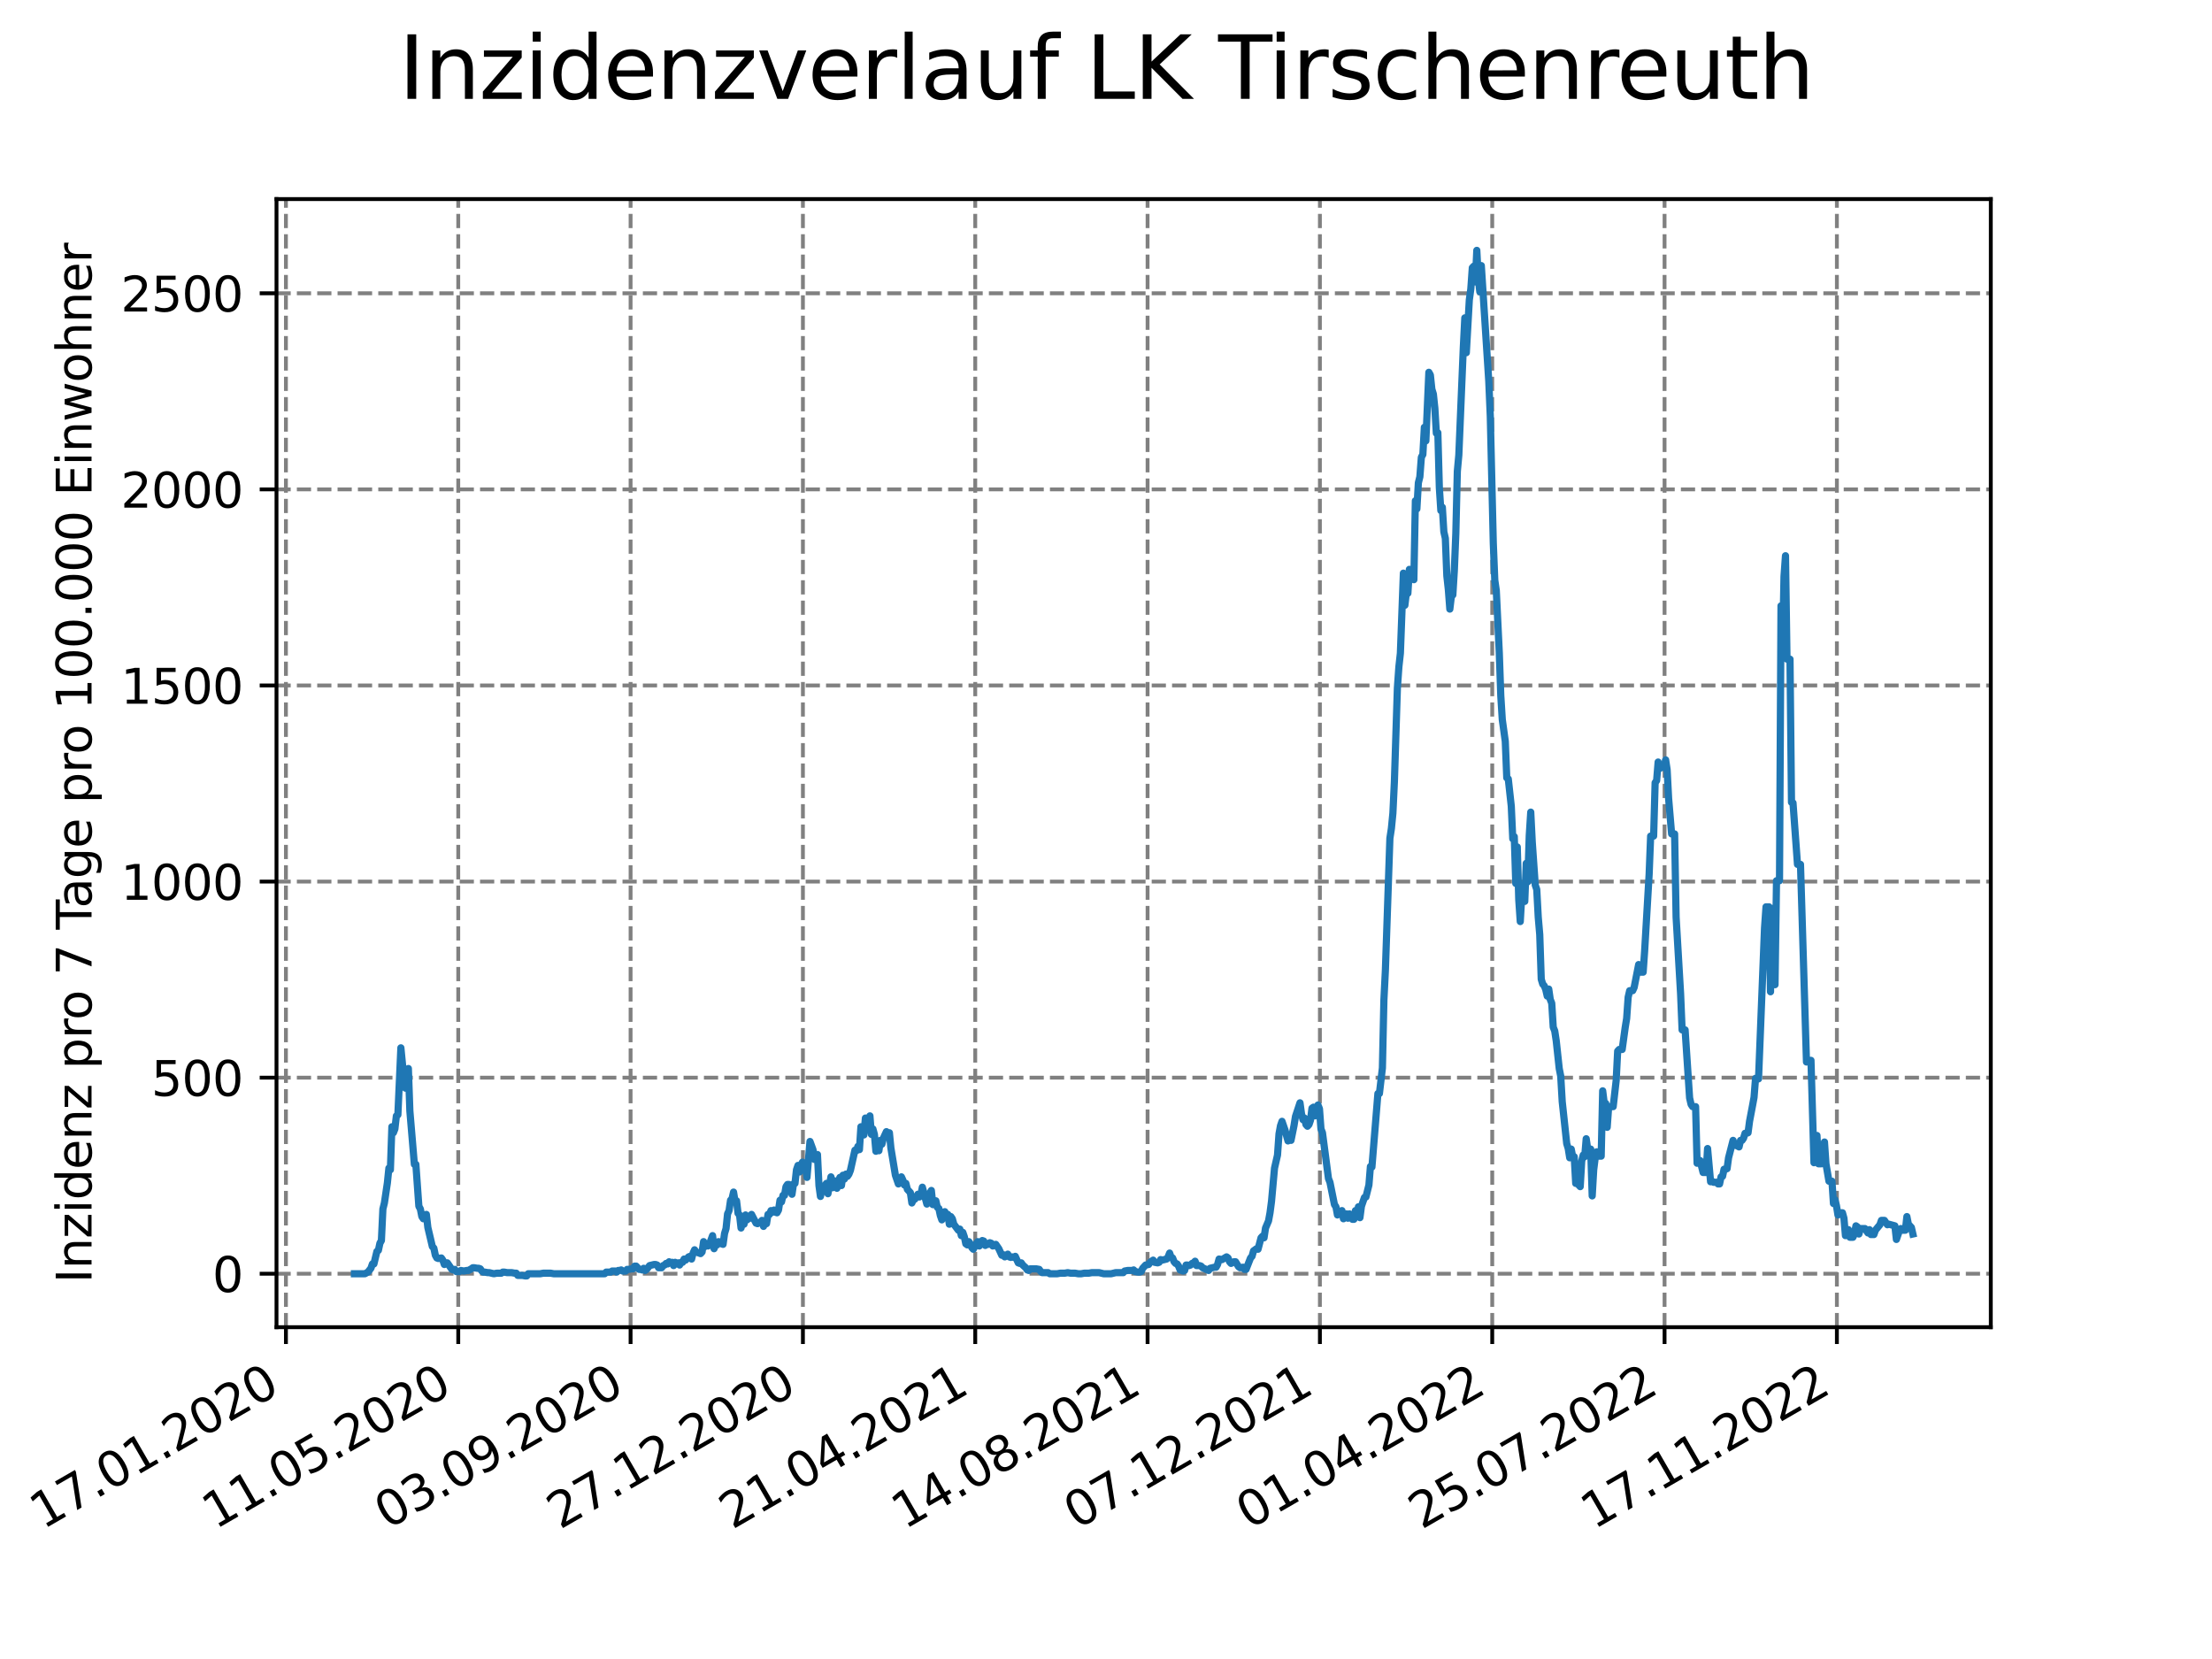 <?xml version="1.0" encoding="utf-8" standalone="no"?>
<!DOCTYPE svg PUBLIC "-//W3C//DTD SVG 1.1//EN"
  "http://www.w3.org/Graphics/SVG/1.1/DTD/svg11.dtd">
<svg xmlns:xlink="http://www.w3.org/1999/xlink" width="460.8pt" height="345.6pt" viewBox="0 0 460.8 345.6" xmlns="http://www.w3.org/2000/svg" version="1.1">
 <defs>
  <style type="text/css">*{stroke-linejoin: round; stroke-linecap: butt}</style>
 </defs>
 <g id="figure_1">
  <g id="patch_1">
   <path d="M 0 345.6 
L 460.8 345.6 
L 460.8 0 
L 0 0 
z
" style="fill: #ffffff"/>
  </g>
  <g id="axes_1">
   <g id="patch_2">
    <path d="M 57.6 276.48 
L 414.72 276.48 
L 414.72 41.472 
L 57.6 41.472 
z
" style="fill: #ffffff"/>
   </g>
   <g id="matplotlib.axis_1">
    <g id="xtick_1">
     <g id="line2d_1">
      <path d="M 59.564 276.48 
L 59.564 41.472 
" clip-path="url(#p31232fedf1)" style="fill: none; stroke-dasharray: 2.96,1.28; stroke-dashoffset: 0; stroke: #808080; stroke-width: 0.8"/>
     </g>
     <g id="line2d_2">
      <defs>
       <path id="m0b656a7279" d="M 0 0 
L 0 3.5 
" style="stroke: #000000; stroke-width: 0.8"/>
      </defs>
      <g>
       <use xlink:href="#m0b656a7279" x="59.564" y="276.48" style="stroke: #000000; stroke-width: 0.8"/>
      </g>
     </g>
     <g id="text_1">
      <!-- 17.01.2020 -->
      <g transform="translate(8.939 318.689) rotate(-30) scale(0.1 -0.1)">
       <defs>
        <path id="DejaVuSans-31" d="M 794 531 
L 1825 531 
L 1825 4091 
L 703 3866 
L 703 4441 
L 1819 4666 
L 2450 4666 
L 2450 531 
L 3481 531 
L 3481 0 
L 794 0 
L 794 531 
z
" transform="scale(0.016)"/>
        <path id="DejaVuSans-37" d="M 525 4666 
L 3525 4666 
L 3525 4397 
L 1831 0 
L 1172 0 
L 2766 4134 
L 525 4134 
L 525 4666 
z
" transform="scale(0.016)"/>
        <path id="DejaVuSans-2e" d="M 684 794 
L 1344 794 
L 1344 0 
L 684 0 
L 684 794 
z
" transform="scale(0.016)"/>
        <path id="DejaVuSans-30" d="M 2034 4250 
Q 1547 4250 1301 3770 
Q 1056 3291 1056 2328 
Q 1056 1369 1301 889 
Q 1547 409 2034 409 
Q 2525 409 2770 889 
Q 3016 1369 3016 2328 
Q 3016 3291 2770 3770 
Q 2525 4250 2034 4250 
z
M 2034 4750 
Q 2819 4750 3233 4129 
Q 3647 3509 3647 2328 
Q 3647 1150 3233 529 
Q 2819 -91 2034 -91 
Q 1250 -91 836 529 
Q 422 1150 422 2328 
Q 422 3509 836 4129 
Q 1250 4750 2034 4750 
z
" transform="scale(0.016)"/>
        <path id="DejaVuSans-32" d="M 1228 531 
L 3431 531 
L 3431 0 
L 469 0 
L 469 531 
Q 828 903 1448 1529 
Q 2069 2156 2228 2338 
Q 2531 2678 2651 2914 
Q 2772 3150 2772 3378 
Q 2772 3750 2511 3984 
Q 2250 4219 1831 4219 
Q 1534 4219 1204 4116 
Q 875 4013 500 3803 
L 500 4441 
Q 881 4594 1212 4672 
Q 1544 4750 1819 4750 
Q 2544 4750 2975 4387 
Q 3406 4025 3406 3419 
Q 3406 3131 3298 2873 
Q 3191 2616 2906 2266 
Q 2828 2175 2409 1742 
Q 1991 1309 1228 531 
z
" transform="scale(0.016)"/>
       </defs>
       <use xlink:href="#DejaVuSans-31"/>
       <use xlink:href="#DejaVuSans-37" x="63.623"/>
       <use xlink:href="#DejaVuSans-2e" x="127.246"/>
       <use xlink:href="#DejaVuSans-30" x="159.033"/>
       <use xlink:href="#DejaVuSans-31" x="222.656"/>
       <use xlink:href="#DejaVuSans-2e" x="286.279"/>
       <use xlink:href="#DejaVuSans-32" x="318.066"/>
       <use xlink:href="#DejaVuSans-30" x="381.689"/>
       <use xlink:href="#DejaVuSans-32" x="445.312"/>
       <use xlink:href="#DejaVuSans-30" x="508.936"/>
      </g>
     </g>
    </g>
    <g id="xtick_2">
     <g id="line2d_3">
      <path d="M 95.463 276.48 
L 95.463 41.472 
" clip-path="url(#p31232fedf1)" style="fill: none; stroke-dasharray: 2.96,1.28; stroke-dashoffset: 0; stroke: #808080; stroke-width: 0.8"/>
     </g>
     <g id="line2d_4">
      <g>
       <use xlink:href="#m0b656a7279" x="95.463" y="276.48" style="stroke: #000000; stroke-width: 0.8"/>
      </g>
     </g>
     <g id="text_2">
      <!-- 11.05.2020 -->
      <g transform="translate(44.838 318.689) rotate(-30) scale(0.1 -0.1)">
       <defs>
        <path id="DejaVuSans-35" d="M 691 4666 
L 3169 4666 
L 3169 4134 
L 1269 4134 
L 1269 2991 
Q 1406 3038 1543 3061 
Q 1681 3084 1819 3084 
Q 2600 3084 3056 2656 
Q 3513 2228 3513 1497 
Q 3513 744 3044 326 
Q 2575 -91 1722 -91 
Q 1428 -91 1123 -41 
Q 819 9 494 109 
L 494 744 
Q 775 591 1075 516 
Q 1375 441 1709 441 
Q 2250 441 2565 725 
Q 2881 1009 2881 1497 
Q 2881 1984 2565 2268 
Q 2250 2553 1709 2553 
Q 1456 2553 1204 2497 
Q 953 2441 691 2322 
L 691 4666 
z
" transform="scale(0.016)"/>
       </defs>
       <use xlink:href="#DejaVuSans-31"/>
       <use xlink:href="#DejaVuSans-31" x="63.623"/>
       <use xlink:href="#DejaVuSans-2e" x="127.246"/>
       <use xlink:href="#DejaVuSans-30" x="159.033"/>
       <use xlink:href="#DejaVuSans-35" x="222.656"/>
       <use xlink:href="#DejaVuSans-2e" x="286.279"/>
       <use xlink:href="#DejaVuSans-32" x="318.066"/>
       <use xlink:href="#DejaVuSans-30" x="381.689"/>
       <use xlink:href="#DejaVuSans-32" x="445.312"/>
       <use xlink:href="#DejaVuSans-30" x="508.936"/>
      </g>
     </g>
    </g>
    <g id="xtick_3">
     <g id="line2d_5">
      <path d="M 131.363 276.48 
L 131.363 41.472 
" clip-path="url(#p31232fedf1)" style="fill: none; stroke-dasharray: 2.96,1.28; stroke-dashoffset: 0; stroke: #808080; stroke-width: 0.8"/>
     </g>
     <g id="line2d_6">
      <g>
       <use xlink:href="#m0b656a7279" x="131.363" y="276.48" style="stroke: #000000; stroke-width: 0.8"/>
      </g>
     </g>
     <g id="text_3">
      <!-- 03.09.2020 -->
      <g transform="translate(80.737 318.689) rotate(-30) scale(0.1 -0.1)">
       <defs>
        <path id="DejaVuSans-33" d="M 2597 2516 
Q 3050 2419 3304 2112 
Q 3559 1806 3559 1356 
Q 3559 666 3084 287 
Q 2609 -91 1734 -91 
Q 1441 -91 1130 -33 
Q 819 25 488 141 
L 488 750 
Q 750 597 1062 519 
Q 1375 441 1716 441 
Q 2309 441 2620 675 
Q 2931 909 2931 1356 
Q 2931 1769 2642 2001 
Q 2353 2234 1838 2234 
L 1294 2234 
L 1294 2753 
L 1863 2753 
Q 2328 2753 2575 2939 
Q 2822 3125 2822 3475 
Q 2822 3834 2567 4026 
Q 2313 4219 1838 4219 
Q 1578 4219 1281 4162 
Q 984 4106 628 3988 
L 628 4550 
Q 988 4650 1302 4700 
Q 1616 4750 1894 4750 
Q 2613 4750 3031 4423 
Q 3450 4097 3450 3541 
Q 3450 3153 3228 2886 
Q 3006 2619 2597 2516 
z
" transform="scale(0.016)"/>
        <path id="DejaVuSans-39" d="M 703 97 
L 703 672 
Q 941 559 1184 500 
Q 1428 441 1663 441 
Q 2288 441 2617 861 
Q 2947 1281 2994 2138 
Q 2813 1869 2534 1725 
Q 2256 1581 1919 1581 
Q 1219 1581 811 2004 
Q 403 2428 403 3163 
Q 403 3881 828 4315 
Q 1253 4750 1959 4750 
Q 2769 4750 3195 4129 
Q 3622 3509 3622 2328 
Q 3622 1225 3098 567 
Q 2575 -91 1691 -91 
Q 1453 -91 1209 -44 
Q 966 3 703 97 
z
M 1959 2075 
Q 2384 2075 2632 2365 
Q 2881 2656 2881 3163 
Q 2881 3666 2632 3958 
Q 2384 4250 1959 4250 
Q 1534 4250 1286 3958 
Q 1038 3666 1038 3163 
Q 1038 2656 1286 2365 
Q 1534 2075 1959 2075 
z
" transform="scale(0.016)"/>
       </defs>
       <use xlink:href="#DejaVuSans-30"/>
       <use xlink:href="#DejaVuSans-33" x="63.623"/>
       <use xlink:href="#DejaVuSans-2e" x="127.246"/>
       <use xlink:href="#DejaVuSans-30" x="159.033"/>
       <use xlink:href="#DejaVuSans-39" x="222.656"/>
       <use xlink:href="#DejaVuSans-2e" x="286.279"/>
       <use xlink:href="#DejaVuSans-32" x="318.066"/>
       <use xlink:href="#DejaVuSans-30" x="381.689"/>
       <use xlink:href="#DejaVuSans-32" x="445.312"/>
       <use xlink:href="#DejaVuSans-30" x="508.936"/>
      </g>
     </g>
    </g>
    <g id="xtick_4">
     <g id="line2d_7">
      <path d="M 167.262 276.48 
L 167.262 41.472 
" clip-path="url(#p31232fedf1)" style="fill: none; stroke-dasharray: 2.96,1.28; stroke-dashoffset: 0; stroke: #808080; stroke-width: 0.8"/>
     </g>
     <g id="line2d_8">
      <g>
       <use xlink:href="#m0b656a7279" x="167.262" y="276.48" style="stroke: #000000; stroke-width: 0.8"/>
      </g>
     </g>
     <g id="text_4">
      <!-- 27.12.2020 -->
      <g transform="translate(116.637 318.689) rotate(-30) scale(0.1 -0.1)">
       <use xlink:href="#DejaVuSans-32"/>
       <use xlink:href="#DejaVuSans-37" x="63.623"/>
       <use xlink:href="#DejaVuSans-2e" x="127.246"/>
       <use xlink:href="#DejaVuSans-31" x="159.033"/>
       <use xlink:href="#DejaVuSans-32" x="222.656"/>
       <use xlink:href="#DejaVuSans-2e" x="286.279"/>
       <use xlink:href="#DejaVuSans-32" x="318.066"/>
       <use xlink:href="#DejaVuSans-30" x="381.689"/>
       <use xlink:href="#DejaVuSans-32" x="445.312"/>
       <use xlink:href="#DejaVuSans-30" x="508.936"/>
      </g>
     </g>
    </g>
    <g id="xtick_5">
     <g id="line2d_9">
      <path d="M 203.161 276.48 
L 203.161 41.472 
" clip-path="url(#p31232fedf1)" style="fill: none; stroke-dasharray: 2.96,1.28; stroke-dashoffset: 0; stroke: #808080; stroke-width: 0.8"/>
     </g>
     <g id="line2d_10">
      <g>
       <use xlink:href="#m0b656a7279" x="203.161" y="276.48" style="stroke: #000000; stroke-width: 0.8"/>
      </g>
     </g>
     <g id="text_5">
      <!-- 21.04.2021 -->
      <g transform="translate(152.536 318.689) rotate(-30) scale(0.1 -0.1)">
       <defs>
        <path id="DejaVuSans-34" d="M 2419 4116 
L 825 1625 
L 2419 1625 
L 2419 4116 
z
M 2253 4666 
L 3047 4666 
L 3047 1625 
L 3713 1625 
L 3713 1100 
L 3047 1100 
L 3047 0 
L 2419 0 
L 2419 1100 
L 313 1100 
L 313 1709 
L 2253 4666 
z
" transform="scale(0.016)"/>
       </defs>
       <use xlink:href="#DejaVuSans-32"/>
       <use xlink:href="#DejaVuSans-31" x="63.623"/>
       <use xlink:href="#DejaVuSans-2e" x="127.246"/>
       <use xlink:href="#DejaVuSans-30" x="159.033"/>
       <use xlink:href="#DejaVuSans-34" x="222.656"/>
       <use xlink:href="#DejaVuSans-2e" x="286.279"/>
       <use xlink:href="#DejaVuSans-32" x="318.066"/>
       <use xlink:href="#DejaVuSans-30" x="381.689"/>
       <use xlink:href="#DejaVuSans-32" x="445.312"/>
       <use xlink:href="#DejaVuSans-31" x="508.936"/>
      </g>
     </g>
    </g>
    <g id="xtick_6">
     <g id="line2d_11">
      <path d="M 239.061 276.48 
L 239.061 41.472 
" clip-path="url(#p31232fedf1)" style="fill: none; stroke-dasharray: 2.96,1.28; stroke-dashoffset: 0; stroke: #808080; stroke-width: 0.8"/>
     </g>
     <g id="line2d_12">
      <g>
       <use xlink:href="#m0b656a7279" x="239.061" y="276.48" style="stroke: #000000; stroke-width: 0.8"/>
      </g>
     </g>
     <g id="text_6">
      <!-- 14.08.2021 -->
      <g transform="translate(188.435 318.689) rotate(-30) scale(0.1 -0.1)">
       <defs>
        <path id="DejaVuSans-38" d="M 2034 2216 
Q 1584 2216 1326 1975 
Q 1069 1734 1069 1313 
Q 1069 891 1326 650 
Q 1584 409 2034 409 
Q 2484 409 2743 651 
Q 3003 894 3003 1313 
Q 3003 1734 2745 1975 
Q 2488 2216 2034 2216 
z
M 1403 2484 
Q 997 2584 770 2862 
Q 544 3141 544 3541 
Q 544 4100 942 4425 
Q 1341 4750 2034 4750 
Q 2731 4750 3128 4425 
Q 3525 4100 3525 3541 
Q 3525 3141 3298 2862 
Q 3072 2584 2669 2484 
Q 3125 2378 3379 2068 
Q 3634 1759 3634 1313 
Q 3634 634 3220 271 
Q 2806 -91 2034 -91 
Q 1263 -91 848 271 
Q 434 634 434 1313 
Q 434 1759 690 2068 
Q 947 2378 1403 2484 
z
M 1172 3481 
Q 1172 3119 1398 2916 
Q 1625 2713 2034 2713 
Q 2441 2713 2670 2916 
Q 2900 3119 2900 3481 
Q 2900 3844 2670 4047 
Q 2441 4250 2034 4250 
Q 1625 4250 1398 4047 
Q 1172 3844 1172 3481 
z
" transform="scale(0.016)"/>
       </defs>
       <use xlink:href="#DejaVuSans-31"/>
       <use xlink:href="#DejaVuSans-34" x="63.623"/>
       <use xlink:href="#DejaVuSans-2e" x="127.246"/>
       <use xlink:href="#DejaVuSans-30" x="159.033"/>
       <use xlink:href="#DejaVuSans-38" x="222.656"/>
       <use xlink:href="#DejaVuSans-2e" x="286.279"/>
       <use xlink:href="#DejaVuSans-32" x="318.066"/>
       <use xlink:href="#DejaVuSans-30" x="381.689"/>
       <use xlink:href="#DejaVuSans-32" x="445.312"/>
       <use xlink:href="#DejaVuSans-31" x="508.936"/>
      </g>
     </g>
    </g>
    <g id="xtick_7">
     <g id="line2d_13">
      <path d="M 274.96 276.48 
L 274.96 41.472 
" clip-path="url(#p31232fedf1)" style="fill: none; stroke-dasharray: 2.96,1.28; stroke-dashoffset: 0; stroke: #808080; stroke-width: 0.8"/>
     </g>
     <g id="line2d_14">
      <g>
       <use xlink:href="#m0b656a7279" x="274.96" y="276.48" style="stroke: #000000; stroke-width: 0.8"/>
      </g>
     </g>
     <g id="text_7">
      <!-- 07.12.2021 -->
      <g transform="translate(224.335 318.689) rotate(-30) scale(0.1 -0.1)">
       <use xlink:href="#DejaVuSans-30"/>
       <use xlink:href="#DejaVuSans-37" x="63.623"/>
       <use xlink:href="#DejaVuSans-2e" x="127.246"/>
       <use xlink:href="#DejaVuSans-31" x="159.033"/>
       <use xlink:href="#DejaVuSans-32" x="222.656"/>
       <use xlink:href="#DejaVuSans-2e" x="286.279"/>
       <use xlink:href="#DejaVuSans-32" x="318.066"/>
       <use xlink:href="#DejaVuSans-30" x="381.689"/>
       <use xlink:href="#DejaVuSans-32" x="445.312"/>
       <use xlink:href="#DejaVuSans-31" x="508.936"/>
      </g>
     </g>
    </g>
    <g id="xtick_8">
     <g id="line2d_15">
      <path d="M 310.859 276.48 
L 310.859 41.472 
" clip-path="url(#p31232fedf1)" style="fill: none; stroke-dasharray: 2.96,1.28; stroke-dashoffset: 0; stroke: #808080; stroke-width: 0.8"/>
     </g>
     <g id="line2d_16">
      <g>
       <use xlink:href="#m0b656a7279" x="310.859" y="276.48" style="stroke: #000000; stroke-width: 0.8"/>
      </g>
     </g>
     <g id="text_8">
      <!-- 01.04.2022 -->
      <g transform="translate(260.234 318.689) rotate(-30) scale(0.1 -0.1)">
       <use xlink:href="#DejaVuSans-30"/>
       <use xlink:href="#DejaVuSans-31" x="63.623"/>
       <use xlink:href="#DejaVuSans-2e" x="127.246"/>
       <use xlink:href="#DejaVuSans-30" x="159.033"/>
       <use xlink:href="#DejaVuSans-34" x="222.656"/>
       <use xlink:href="#DejaVuSans-2e" x="286.279"/>
       <use xlink:href="#DejaVuSans-32" x="318.066"/>
       <use xlink:href="#DejaVuSans-30" x="381.689"/>
       <use xlink:href="#DejaVuSans-32" x="445.312"/>
       <use xlink:href="#DejaVuSans-32" x="508.936"/>
      </g>
     </g>
    </g>
    <g id="xtick_9">
     <g id="line2d_17">
      <path d="M 346.758 276.48 
L 346.758 41.472 
" clip-path="url(#p31232fedf1)" style="fill: none; stroke-dasharray: 2.96,1.28; stroke-dashoffset: 0; stroke: #808080; stroke-width: 0.8"/>
     </g>
     <g id="line2d_18">
      <g>
       <use xlink:href="#m0b656a7279" x="346.758" y="276.48" style="stroke: #000000; stroke-width: 0.8"/>
      </g>
     </g>
     <g id="text_9">
      <!-- 25.07.2022 -->
      <g transform="translate(296.133 318.689) rotate(-30) scale(0.1 -0.1)">
       <use xlink:href="#DejaVuSans-32"/>
       <use xlink:href="#DejaVuSans-35" x="63.623"/>
       <use xlink:href="#DejaVuSans-2e" x="127.246"/>
       <use xlink:href="#DejaVuSans-30" x="159.033"/>
       <use xlink:href="#DejaVuSans-37" x="222.656"/>
       <use xlink:href="#DejaVuSans-2e" x="286.279"/>
       <use xlink:href="#DejaVuSans-32" x="318.066"/>
       <use xlink:href="#DejaVuSans-30" x="381.689"/>
       <use xlink:href="#DejaVuSans-32" x="445.312"/>
       <use xlink:href="#DejaVuSans-32" x="508.936"/>
      </g>
     </g>
    </g>
    <g id="xtick_10">
     <g id="line2d_19">
      <path d="M 382.658 276.48 
L 382.658 41.472 
" clip-path="url(#p31232fedf1)" style="fill: none; stroke-dasharray: 2.96,1.28; stroke-dashoffset: 0; stroke: #808080; stroke-width: 0.8"/>
     </g>
     <g id="line2d_20">
      <g>
       <use xlink:href="#m0b656a7279" x="382.658" y="276.48" style="stroke: #000000; stroke-width: 0.8"/>
      </g>
     </g>
     <g id="text_10">
      <!-- 17.11.2022 -->
      <g transform="translate(332.033 318.689) rotate(-30) scale(0.1 -0.1)">
       <use xlink:href="#DejaVuSans-31"/>
       <use xlink:href="#DejaVuSans-37" x="63.623"/>
       <use xlink:href="#DejaVuSans-2e" x="127.246"/>
       <use xlink:href="#DejaVuSans-31" x="159.033"/>
       <use xlink:href="#DejaVuSans-31" x="222.656"/>
       <use xlink:href="#DejaVuSans-2e" x="286.279"/>
       <use xlink:href="#DejaVuSans-32" x="318.066"/>
       <use xlink:href="#DejaVuSans-30" x="381.689"/>
       <use xlink:href="#DejaVuSans-32" x="445.312"/>
       <use xlink:href="#DejaVuSans-32" x="508.936"/>
      </g>
     </g>
    </g>
   </g>
   <g id="matplotlib.axis_2">
    <g id="ytick_1">
     <g id="line2d_21">
      <path d="M 57.6 265.344 
L 414.72 265.344 
" clip-path="url(#p31232fedf1)" style="fill: none; stroke-dasharray: 2.96,1.28; stroke-dashoffset: 0; stroke: #808080; stroke-width: 0.8"/>
     </g>
     <g id="line2d_22">
      <defs>
       <path id="m91c2f7278a" d="M 0 0 
L -3.5 0 
" style="stroke: #000000; stroke-width: 0.8"/>
      </defs>
      <g>
       <use xlink:href="#m91c2f7278a" x="57.6" y="265.344" style="stroke: #000000; stroke-width: 0.8"/>
      </g>
     </g>
     <g id="text_11">
      <!-- 0 -->
      <g transform="translate(44.237 269.143) scale(0.1 -0.1)">
       <use xlink:href="#DejaVuSans-30"/>
      </g>
     </g>
    </g>
    <g id="ytick_2">
     <g id="line2d_23">
      <path d="M 57.6 224.495 
L 414.72 224.495 
" clip-path="url(#p31232fedf1)" style="fill: none; stroke-dasharray: 2.96,1.28; stroke-dashoffset: 0; stroke: #808080; stroke-width: 0.8"/>
     </g>
     <g id="line2d_24">
      <g>
       <use xlink:href="#m91c2f7278a" x="57.6" y="224.495" style="stroke: #000000; stroke-width: 0.8"/>
      </g>
     </g>
     <g id="text_12">
      <!-- 500 -->
      <g transform="translate(31.512 228.294) scale(0.1 -0.1)">
       <use xlink:href="#DejaVuSans-35"/>
       <use xlink:href="#DejaVuSans-30" x="63.623"/>
       <use xlink:href="#DejaVuSans-30" x="127.246"/>
      </g>
     </g>
    </g>
    <g id="ytick_3">
     <g id="line2d_25">
      <path d="M 57.6 183.645 
L 414.72 183.645 
" clip-path="url(#p31232fedf1)" style="fill: none; stroke-dasharray: 2.96,1.28; stroke-dashoffset: 0; stroke: #808080; stroke-width: 0.8"/>
     </g>
     <g id="line2d_26">
      <g>
       <use xlink:href="#m91c2f7278a" x="57.6" y="183.645" style="stroke: #000000; stroke-width: 0.8"/>
      </g>
     </g>
     <g id="text_13">
      <!-- 1000 -->
      <g transform="translate(25.15 187.444) scale(0.1 -0.1)">
       <use xlink:href="#DejaVuSans-31"/>
       <use xlink:href="#DejaVuSans-30" x="63.623"/>
       <use xlink:href="#DejaVuSans-30" x="127.246"/>
       <use xlink:href="#DejaVuSans-30" x="190.869"/>
      </g>
     </g>
    </g>
    <g id="ytick_4">
     <g id="line2d_27">
      <path d="M 57.6 142.795 
L 414.72 142.795 
" clip-path="url(#p31232fedf1)" style="fill: none; stroke-dasharray: 2.96,1.28; stroke-dashoffset: 0; stroke: #808080; stroke-width: 0.8"/>
     </g>
     <g id="line2d_28">
      <g>
       <use xlink:href="#m91c2f7278a" x="57.6" y="142.795" style="stroke: #000000; stroke-width: 0.8"/>
      </g>
     </g>
     <g id="text_14">
      <!-- 1500 -->
      <g transform="translate(25.15 146.594) scale(0.1 -0.1)">
       <use xlink:href="#DejaVuSans-31"/>
       <use xlink:href="#DejaVuSans-35" x="63.623"/>
       <use xlink:href="#DejaVuSans-30" x="127.246"/>
       <use xlink:href="#DejaVuSans-30" x="190.869"/>
      </g>
     </g>
    </g>
    <g id="ytick_5">
     <g id="line2d_29">
      <path d="M 57.6 101.945 
L 414.72 101.945 
" clip-path="url(#p31232fedf1)" style="fill: none; stroke-dasharray: 2.96,1.28; stroke-dashoffset: 0; stroke: #808080; stroke-width: 0.8"/>
     </g>
     <g id="line2d_30">
      <g>
       <use xlink:href="#m91c2f7278a" x="57.6" y="101.945" style="stroke: #000000; stroke-width: 0.8"/>
      </g>
     </g>
     <g id="text_15">
      <!-- 2000 -->
      <g transform="translate(25.15 105.745) scale(0.1 -0.1)">
       <use xlink:href="#DejaVuSans-32"/>
       <use xlink:href="#DejaVuSans-30" x="63.623"/>
       <use xlink:href="#DejaVuSans-30" x="127.246"/>
       <use xlink:href="#DejaVuSans-30" x="190.869"/>
      </g>
     </g>
    </g>
    <g id="ytick_6">
     <g id="line2d_31">
      <path d="M 57.6 61.096 
L 414.72 61.096 
" clip-path="url(#p31232fedf1)" style="fill: none; stroke-dasharray: 2.96,1.28; stroke-dashoffset: 0; stroke: #808080; stroke-width: 0.8"/>
     </g>
     <g id="line2d_32">
      <g>
       <use xlink:href="#m91c2f7278a" x="57.6" y="61.096" style="stroke: #000000; stroke-width: 0.8"/>
      </g>
     </g>
     <g id="text_16">
      <!-- 2500 -->
      <g transform="translate(25.15 64.895) scale(0.1 -0.1)">
       <use xlink:href="#DejaVuSans-32"/>
       <use xlink:href="#DejaVuSans-35" x="63.623"/>
       <use xlink:href="#DejaVuSans-30" x="127.246"/>
       <use xlink:href="#DejaVuSans-30" x="190.869"/>
      </g>
     </g>
    </g>
    <g id="text_17">
     <!-- Inzidenz pro 7 Tage pro 100.000 Einwohner -->
     <g transform="translate(19.07 267.301) rotate(-90) scale(0.1 -0.1)">
      <defs>
       <path id="DejaVuSans-49" d="M 628 4666 
L 1259 4666 
L 1259 0 
L 628 0 
L 628 4666 
z
" transform="scale(0.016)"/>
       <path id="DejaVuSans-6e" d="M 3513 2113 
L 3513 0 
L 2938 0 
L 2938 2094 
Q 2938 2591 2744 2837 
Q 2550 3084 2163 3084 
Q 1697 3084 1428 2787 
Q 1159 2491 1159 1978 
L 1159 0 
L 581 0 
L 581 3500 
L 1159 3500 
L 1159 2956 
Q 1366 3272 1645 3428 
Q 1925 3584 2291 3584 
Q 2894 3584 3203 3211 
Q 3513 2838 3513 2113 
z
" transform="scale(0.016)"/>
       <path id="DejaVuSans-7a" d="M 353 3500 
L 3084 3500 
L 3084 2975 
L 922 459 
L 3084 459 
L 3084 0 
L 275 0 
L 275 525 
L 2438 3041 
L 353 3041 
L 353 3500 
z
" transform="scale(0.016)"/>
       <path id="DejaVuSans-69" d="M 603 3500 
L 1178 3500 
L 1178 0 
L 603 0 
L 603 3500 
z
M 603 4863 
L 1178 4863 
L 1178 4134 
L 603 4134 
L 603 4863 
z
" transform="scale(0.016)"/>
       <path id="DejaVuSans-64" d="M 2906 2969 
L 2906 4863 
L 3481 4863 
L 3481 0 
L 2906 0 
L 2906 525 
Q 2725 213 2448 61 
Q 2172 -91 1784 -91 
Q 1150 -91 751 415 
Q 353 922 353 1747 
Q 353 2572 751 3078 
Q 1150 3584 1784 3584 
Q 2172 3584 2448 3432 
Q 2725 3281 2906 2969 
z
M 947 1747 
Q 947 1113 1208 752 
Q 1469 391 1925 391 
Q 2381 391 2643 752 
Q 2906 1113 2906 1747 
Q 2906 2381 2643 2742 
Q 2381 3103 1925 3103 
Q 1469 3103 1208 2742 
Q 947 2381 947 1747 
z
" transform="scale(0.016)"/>
       <path id="DejaVuSans-65" d="M 3597 1894 
L 3597 1613 
L 953 1613 
Q 991 1019 1311 708 
Q 1631 397 2203 397 
Q 2534 397 2845 478 
Q 3156 559 3463 722 
L 3463 178 
Q 3153 47 2828 -22 
Q 2503 -91 2169 -91 
Q 1331 -91 842 396 
Q 353 884 353 1716 
Q 353 2575 817 3079 
Q 1281 3584 2069 3584 
Q 2775 3584 3186 3129 
Q 3597 2675 3597 1894 
z
M 3022 2063 
Q 3016 2534 2758 2815 
Q 2500 3097 2075 3097 
Q 1594 3097 1305 2825 
Q 1016 2553 972 2059 
L 3022 2063 
z
" transform="scale(0.016)"/>
       <path id="DejaVuSans-20" transform="scale(0.016)"/>
       <path id="DejaVuSans-70" d="M 1159 525 
L 1159 -1331 
L 581 -1331 
L 581 3500 
L 1159 3500 
L 1159 2969 
Q 1341 3281 1617 3432 
Q 1894 3584 2278 3584 
Q 2916 3584 3314 3078 
Q 3713 2572 3713 1747 
Q 3713 922 3314 415 
Q 2916 -91 2278 -91 
Q 1894 -91 1617 61 
Q 1341 213 1159 525 
z
M 3116 1747 
Q 3116 2381 2855 2742 
Q 2594 3103 2138 3103 
Q 1681 3103 1420 2742 
Q 1159 2381 1159 1747 
Q 1159 1113 1420 752 
Q 1681 391 2138 391 
Q 2594 391 2855 752 
Q 3116 1113 3116 1747 
z
" transform="scale(0.016)"/>
       <path id="DejaVuSans-72" d="M 2631 2963 
Q 2534 3019 2420 3045 
Q 2306 3072 2169 3072 
Q 1681 3072 1420 2755 
Q 1159 2438 1159 1844 
L 1159 0 
L 581 0 
L 581 3500 
L 1159 3500 
L 1159 2956 
Q 1341 3275 1631 3429 
Q 1922 3584 2338 3584 
Q 2397 3584 2469 3576 
Q 2541 3569 2628 3553 
L 2631 2963 
z
" transform="scale(0.016)"/>
       <path id="DejaVuSans-6f" d="M 1959 3097 
Q 1497 3097 1228 2736 
Q 959 2375 959 1747 
Q 959 1119 1226 758 
Q 1494 397 1959 397 
Q 2419 397 2687 759 
Q 2956 1122 2956 1747 
Q 2956 2369 2687 2733 
Q 2419 3097 1959 3097 
z
M 1959 3584 
Q 2709 3584 3137 3096 
Q 3566 2609 3566 1747 
Q 3566 888 3137 398 
Q 2709 -91 1959 -91 
Q 1206 -91 779 398 
Q 353 888 353 1747 
Q 353 2609 779 3096 
Q 1206 3584 1959 3584 
z
" transform="scale(0.016)"/>
       <path id="DejaVuSans-54" d="M -19 4666 
L 3928 4666 
L 3928 4134 
L 2272 4134 
L 2272 0 
L 1638 0 
L 1638 4134 
L -19 4134 
L -19 4666 
z
" transform="scale(0.016)"/>
       <path id="DejaVuSans-61" d="M 2194 1759 
Q 1497 1759 1228 1600 
Q 959 1441 959 1056 
Q 959 750 1161 570 
Q 1363 391 1709 391 
Q 2188 391 2477 730 
Q 2766 1069 2766 1631 
L 2766 1759 
L 2194 1759 
z
M 3341 1997 
L 3341 0 
L 2766 0 
L 2766 531 
Q 2569 213 2275 61 
Q 1981 -91 1556 -91 
Q 1019 -91 701 211 
Q 384 513 384 1019 
Q 384 1609 779 1909 
Q 1175 2209 1959 2209 
L 2766 2209 
L 2766 2266 
Q 2766 2663 2505 2880 
Q 2244 3097 1772 3097 
Q 1472 3097 1187 3025 
Q 903 2953 641 2809 
L 641 3341 
Q 956 3463 1253 3523 
Q 1550 3584 1831 3584 
Q 2591 3584 2966 3190 
Q 3341 2797 3341 1997 
z
" transform="scale(0.016)"/>
       <path id="DejaVuSans-67" d="M 2906 1791 
Q 2906 2416 2648 2759 
Q 2391 3103 1925 3103 
Q 1463 3103 1205 2759 
Q 947 2416 947 1791 
Q 947 1169 1205 825 
Q 1463 481 1925 481 
Q 2391 481 2648 825 
Q 2906 1169 2906 1791 
z
M 3481 434 
Q 3481 -459 3084 -895 
Q 2688 -1331 1869 -1331 
Q 1566 -1331 1297 -1286 
Q 1028 -1241 775 -1147 
L 775 -588 
Q 1028 -725 1275 -790 
Q 1522 -856 1778 -856 
Q 2344 -856 2625 -561 
Q 2906 -266 2906 331 
L 2906 616 
Q 2728 306 2450 153 
Q 2172 0 1784 0 
Q 1141 0 747 490 
Q 353 981 353 1791 
Q 353 2603 747 3093 
Q 1141 3584 1784 3584 
Q 2172 3584 2450 3431 
Q 2728 3278 2906 2969 
L 2906 3500 
L 3481 3500 
L 3481 434 
z
" transform="scale(0.016)"/>
       <path id="DejaVuSans-45" d="M 628 4666 
L 3578 4666 
L 3578 4134 
L 1259 4134 
L 1259 2753 
L 3481 2753 
L 3481 2222 
L 1259 2222 
L 1259 531 
L 3634 531 
L 3634 0 
L 628 0 
L 628 4666 
z
" transform="scale(0.016)"/>
       <path id="DejaVuSans-77" d="M 269 3500 
L 844 3500 
L 1563 769 
L 2278 3500 
L 2956 3500 
L 3675 769 
L 4391 3500 
L 4966 3500 
L 4050 0 
L 3372 0 
L 2619 2869 
L 1863 0 
L 1184 0 
L 269 3500 
z
" transform="scale(0.016)"/>
       <path id="DejaVuSans-68" d="M 3513 2113 
L 3513 0 
L 2938 0 
L 2938 2094 
Q 2938 2591 2744 2837 
Q 2550 3084 2163 3084 
Q 1697 3084 1428 2787 
Q 1159 2491 1159 1978 
L 1159 0 
L 581 0 
L 581 4863 
L 1159 4863 
L 1159 2956 
Q 1366 3272 1645 3428 
Q 1925 3584 2291 3584 
Q 2894 3584 3203 3211 
Q 3513 2838 3513 2113 
z
" transform="scale(0.016)"/>
      </defs>
      <use xlink:href="#DejaVuSans-49"/>
      <use xlink:href="#DejaVuSans-6e" x="29.492"/>
      <use xlink:href="#DejaVuSans-7a" x="92.871"/>
      <use xlink:href="#DejaVuSans-69" x="145.361"/>
      <use xlink:href="#DejaVuSans-64" x="173.145"/>
      <use xlink:href="#DejaVuSans-65" x="236.621"/>
      <use xlink:href="#DejaVuSans-6e" x="298.145"/>
      <use xlink:href="#DejaVuSans-7a" x="361.523"/>
      <use xlink:href="#DejaVuSans-20" x="414.014"/>
      <use xlink:href="#DejaVuSans-70" x="445.801"/>
      <use xlink:href="#DejaVuSans-72" x="509.277"/>
      <use xlink:href="#DejaVuSans-6f" x="548.141"/>
      <use xlink:href="#DejaVuSans-20" x="609.322"/>
      <use xlink:href="#DejaVuSans-37" x="641.109"/>
      <use xlink:href="#DejaVuSans-20" x="704.732"/>
      <use xlink:href="#DejaVuSans-54" x="736.52"/>
      <use xlink:href="#DejaVuSans-61" x="781.104"/>
      <use xlink:href="#DejaVuSans-67" x="842.383"/>
      <use xlink:href="#DejaVuSans-65" x="905.859"/>
      <use xlink:href="#DejaVuSans-20" x="967.383"/>
      <use xlink:href="#DejaVuSans-70" x="999.17"/>
      <use xlink:href="#DejaVuSans-72" x="1062.646"/>
      <use xlink:href="#DejaVuSans-6f" x="1101.51"/>
      <use xlink:href="#DejaVuSans-20" x="1162.691"/>
      <use xlink:href="#DejaVuSans-31" x="1194.479"/>
      <use xlink:href="#DejaVuSans-30" x="1258.102"/>
      <use xlink:href="#DejaVuSans-30" x="1321.725"/>
      <use xlink:href="#DejaVuSans-2e" x="1385.348"/>
      <use xlink:href="#DejaVuSans-30" x="1417.135"/>
      <use xlink:href="#DejaVuSans-30" x="1480.758"/>
      <use xlink:href="#DejaVuSans-30" x="1544.381"/>
      <use xlink:href="#DejaVuSans-20" x="1608.004"/>
      <use xlink:href="#DejaVuSans-45" x="1639.791"/>
      <use xlink:href="#DejaVuSans-69" x="1702.975"/>
      <use xlink:href="#DejaVuSans-6e" x="1730.758"/>
      <use xlink:href="#DejaVuSans-77" x="1794.137"/>
      <use xlink:href="#DejaVuSans-6f" x="1875.924"/>
      <use xlink:href="#DejaVuSans-68" x="1937.105"/>
      <use xlink:href="#DejaVuSans-6e" x="2000.484"/>
      <use xlink:href="#DejaVuSans-65" x="2063.863"/>
      <use xlink:href="#DejaVuSans-72" x="2125.387"/>
     </g>
    </g>
   </g>
   <g id="line2d_33">
    <path d="M 73.833 265.344 
L 76.018 265.344 
L 76.642 265.004 
L 77.267 264.21 
L 77.579 263.303 
L 77.891 263.303 
L 78.515 260.695 
L 78.827 260.468 
L 79.14 258.994 
L 79.452 258.427 
L 79.764 251.85 
L 80.076 250.602 
L 80.7 246.407 
L 81.013 243.345 
L 81.325 243.685 
L 81.637 234.727 
L 81.949 235.974 
L 82.261 235.18 
L 82.573 232.459 
L 82.886 232.232 
L 83.51 218.284 
L 84.134 224.634 
L 84.446 226.675 
L 84.759 225.655 
L 85.071 222.593 
L 85.383 231.438 
L 86.319 242.551 
L 86.632 242.551 
L 87.256 251.283 
L 87.568 251.85 
L 87.88 253.437 
L 88.192 253.891 
L 88.505 253.551 
L 88.817 252.984 
L 89.129 255.705 
L 90.065 259.674 
L 90.378 260.014 
L 90.69 261.489 
L 91.002 262.056 
L 91.314 262.169 
L 91.938 262.056 
L 92.251 262.509 
L 92.563 263.416 
L 92.875 263.076 
L 93.187 263.076 
L 94.124 264.437 
L 94.436 264.55 
L 94.748 264.437 
L 95.06 264.891 
L 95.684 264.891 
L 95.997 264.664 
L 96.621 264.777 
L 97.245 264.664 
L 97.557 264.664 
L 98.182 264.324 
L 98.494 264.097 
L 98.806 264.097 
L 99.43 264.21 
L 99.743 264.21 
L 100.055 264.324 
L 100.367 264.777 
L 100.679 265.004 
L 100.991 265.004 
L 101.616 265.117 
L 101.928 265.117 
L 102.864 265.344 
L 103.489 265.231 
L 104.425 265.231 
L 104.737 265.004 
L 105.05 265.004 
L 105.674 265.117 
L 106.61 265.117 
L 107.235 265.231 
L 107.547 265.231 
L 107.859 265.684 
L 108.796 265.684 
L 109.42 265.798 
L 109.732 265.798 
L 110.044 265.344 
L 112.542 265.344 
L 113.166 265.231 
L 114.727 265.231 
L 115.351 265.344 
L 125.965 265.344 
L 126.277 265.004 
L 127.213 265.004 
L 127.526 264.777 
L 128.15 264.777 
L 128.462 265.004 
L 128.774 264.664 
L 129.086 264.664 
L 129.399 264.55 
L 129.711 264.777 
L 130.335 264.777 
L 130.647 264.437 
L 130.959 264.437 
L 131.584 264.324 
L 131.896 264.324 
L 132.208 263.757 
L 132.52 263.757 
L 133.145 264.437 
L 133.457 264.437 
L 133.769 264.55 
L 134.081 264.21 
L 134.393 264.664 
L 134.705 264.437 
L 135.33 263.643 
L 136.266 263.416 
L 136.578 263.416 
L 136.891 263.53 
L 137.203 264.097 
L 137.827 264.097 
L 138.139 263.643 
L 138.451 263.53 
L 138.764 263.19 
L 139.076 263.303 
L 139.388 262.849 
L 139.7 263.076 
L 140.012 262.963 
L 140.324 263.643 
L 140.637 262.963 
L 140.949 263.303 
L 141.261 263.076 
L 141.573 263.53 
L 141.885 262.963 
L 142.197 262.963 
L 142.51 262.282 
L 142.822 262.509 
L 143.446 261.829 
L 143.758 261.715 
L 144.07 262.282 
L 144.383 261.035 
L 144.695 260.355 
L 145.007 260.808 
L 145.943 261.148 
L 146.256 260.808 
L 146.568 258.654 
L 146.88 259.674 
L 147.192 259.334 
L 147.504 259.561 
L 147.817 259.107 
L 148.441 257.406 
L 148.753 260.128 
L 149.065 259.221 
L 149.377 259.334 
L 149.69 258.654 
L 150.002 258.767 
L 150.314 259.107 
L 150.626 259.221 
L 150.938 256.953 
L 151.25 255.932 
L 151.563 252.87 
L 151.875 252.19 
L 152.187 250.035 
L 152.499 249.695 
L 152.811 248.334 
L 153.123 250.262 
L 153.436 250.149 
L 153.748 252.757 
L 154.06 253.097 
L 154.372 255.819 
L 154.684 254.458 
L 154.996 255.025 
L 155.309 253.097 
L 155.621 254.118 
L 155.933 253.778 
L 156.245 253.778 
L 156.557 252.984 
L 157.494 254.798 
L 157.806 254.912 
L 158.118 254.685 
L 158.43 254.685 
L 158.742 254.231 
L 159.055 255.479 
L 159.367 254.345 
L 159.679 254.912 
L 159.991 252.984 
L 160.303 252.984 
L 160.615 252.19 
L 160.928 252.53 
L 161.24 252.077 
L 161.552 252.53 
L 161.864 252.644 
L 162.176 252.077 
L 162.488 250.035 
L 162.801 250.376 
L 163.113 249.015 
L 163.425 249.015 
L 163.737 247.2 
L 164.049 246.747 
L 164.361 246.747 
L 164.986 248.788 
L 165.298 246.633 
L 165.61 246.52 
L 165.922 243.685 
L 166.234 242.778 
L 166.547 244.139 
L 166.859 242.664 
L 167.171 242.097 
L 167.483 242.438 
L 167.795 243.005 
L 168.107 245.273 
L 168.732 237.788 
L 169.356 239.489 
L 169.668 241.53 
L 170.293 240.51 
L 170.605 246.974 
L 170.917 249.242 
L 171.229 247.767 
L 172.166 246.52 
L 172.478 248.675 
L 173.102 245.159 
L 173.414 247.427 
L 173.726 245.953 
L 174.351 247.541 
L 174.663 245.953 
L 174.975 245.273 
L 175.287 246.974 
L 175.599 244.819 
L 175.912 245.613 
L 176.224 244.592 
L 176.536 245.046 
L 176.848 244.592 
L 177.16 243.798 
L 178.097 239.603 
L 178.409 239.716 
L 178.721 238.809 
L 179.033 239.489 
L 179.345 234.727 
L 179.658 234.953 
L 179.97 236.427 
L 180.282 232.912 
L 180.594 233.139 
L 180.906 233.026 
L 181.218 232.459 
L 181.531 236.314 
L 181.843 235.18 
L 182.155 236.314 
L 182.467 239.829 
L 182.779 239.262 
L 183.091 239.716 
L 183.404 237.561 
L 183.716 238.355 
L 184.028 237.108 
L 184.652 235.747 
L 184.964 235.974 
L 185.277 235.974 
L 185.589 239.149 
L 186.525 244.819 
L 187.15 246.633 
L 187.462 246.407 
L 187.774 245.159 
L 188.086 245.84 
L 188.398 246.86 
L 188.71 246.52 
L 189.023 247.767 
L 189.647 248.448 
L 189.959 250.602 
L 190.271 249.922 
L 190.583 249.809 
L 191.208 248.788 
L 191.52 249.355 
L 191.832 248.901 
L 192.144 247.314 
L 193.081 250.829 
L 193.705 248.561 
L 194.017 247.994 
L 194.33 250.943 
L 194.954 250.149 
L 195.266 251.51 
L 195.578 251.736 
L 195.89 253.211 
L 196.203 254.118 
L 196.515 252.53 
L 196.827 252.417 
L 197.139 253.097 
L 197.451 252.984 
L 197.763 255.025 
L 198.076 253.437 
L 198.388 253.891 
L 198.7 255.025 
L 199.636 256.272 
L 199.949 256.046 
L 200.261 257.406 
L 200.573 256.726 
L 200.885 257.633 
L 201.197 259.107 
L 201.509 259.334 
L 201.822 258.654 
L 202.134 259.107 
L 202.446 259.901 
L 202.758 260.241 
L 203.382 259.107 
L 203.695 258.654 
L 204.007 259.561 
L 204.319 259.107 
L 204.631 258.427 
L 204.943 258.54 
L 205.255 259.447 
L 205.568 259.221 
L 205.88 259.221 
L 206.192 258.88 
L 206.504 258.994 
L 206.816 259.561 
L 207.441 259.221 
L 208.065 260.128 
L 208.689 261.489 
L 209.001 261.375 
L 209.314 261.829 
L 209.938 261.262 
L 210.25 261.829 
L 210.562 261.942 
L 210.874 261.829 
L 211.187 261.942 
L 211.499 261.715 
L 212.123 263.076 
L 212.435 263.19 
L 212.747 263.076 
L 213.06 263.53 
L 213.684 264.097 
L 213.996 264.55 
L 214.308 264.664 
L 214.62 264.324 
L 215.869 264.324 
L 216.493 264.437 
L 216.806 264.891 
L 217.118 265.117 
L 218.366 265.117 
L 218.679 265.344 
L 220.239 265.344 
L 220.864 265.231 
L 221.8 265.231 
L 222.425 265.117 
L 223.049 265.231 
L 223.985 265.231 
L 224.61 265.344 
L 225.234 265.344 
L 225.858 265.231 
L 226.795 265.231 
L 227.419 265.117 
L 228.98 265.117 
L 229.917 265.344 
L 231.477 265.344 
L 232.414 265.117 
L 233.975 265.117 
L 234.287 264.777 
L 234.911 264.664 
L 235.848 264.664 
L 236.16 264.55 
L 236.472 264.891 
L 237.097 265.004 
L 237.409 265.004 
L 237.721 264.891 
L 238.033 264.21 
L 238.657 263.53 
L 239.282 263.416 
L 239.594 262.963 
L 240.218 262.509 
L 240.53 262.963 
L 241.155 263.076 
L 241.467 262.963 
L 241.779 262.396 
L 242.091 262.509 
L 243.028 262.282 
L 243.34 261.829 
L 243.652 261.035 
L 243.964 261.942 
L 244.276 262.056 
L 244.589 262.849 
L 244.901 263.19 
L 245.213 263.303 
L 245.525 263.757 
L 245.837 264.55 
L 246.462 264.777 
L 246.774 264.664 
L 247.086 263.53 
L 247.398 263.53 
L 247.71 263.643 
L 248.022 263.53 
L 248.335 263.19 
L 248.647 263.076 
L 248.959 262.736 
L 249.271 263.643 
L 249.895 263.643 
L 250.208 263.757 
L 250.52 264.097 
L 251.768 264.664 
L 252.081 264.21 
L 253.017 263.983 
L 253.329 263.983 
L 253.641 263.416 
L 253.954 262.282 
L 254.578 262.396 
L 255.514 261.829 
L 255.827 262.056 
L 256.139 262.849 
L 256.451 263.19 
L 257.075 262.849 
L 257.387 262.849 
L 258.012 263.87 
L 258.324 264.097 
L 258.948 263.983 
L 259.26 264.437 
L 259.573 264.437 
L 260.509 262.056 
L 260.821 261.715 
L 261.133 260.581 
L 261.758 260.128 
L 262.07 260.241 
L 262.694 257.86 
L 263.006 257.52 
L 263.319 257.86 
L 263.631 255.819 
L 264.255 254.345 
L 264.567 252.644 
L 264.879 250.262 
L 265.504 243.345 
L 266.128 240.623 
L 266.44 236.201 
L 266.752 234.5 
L 267.065 233.593 
L 267.689 235.407 
L 268.313 237.675 
L 268.625 237.448 
L 268.938 237.561 
L 269.562 234.5 
L 269.874 232.572 
L 270.811 229.737 
L 271.123 232.005 
L 271.435 233.252 
L 271.747 232.912 
L 272.059 234.273 
L 272.371 234.613 
L 272.684 234.273 
L 272.996 233.366 
L 273.308 230.871 
L 273.62 230.644 
L 273.932 232.459 
L 274.244 230.871 
L 274.557 230.191 
L 274.869 230.984 
L 275.181 235.18 
L 275.493 235.974 
L 276.742 245.499 
L 277.054 246.293 
L 277.99 250.943 
L 278.303 251.396 
L 278.615 253.097 
L 278.927 252.644 
L 279.239 252.757 
L 279.551 252.19 
L 279.863 253.891 
L 280.176 253.664 
L 280.488 252.87 
L 280.8 253.778 
L 281.112 252.87 
L 281.424 253.211 
L 281.737 254.004 
L 282.049 254.004 
L 282.361 252.19 
L 282.673 253.324 
L 282.985 251.396 
L 283.297 253.664 
L 283.61 251.283 
L 284.234 249.468 
L 284.546 249.355 
L 285.17 246.86 
L 285.483 243.005 
L 285.795 243.118 
L 287.043 227.809 
L 287.356 227.809 
L 287.98 222.479 
L 288.292 208.305 
L 288.604 202.068 
L 289.541 174.625 
L 289.853 172.584 
L 290.165 169.409 
L 290.477 162.832 
L 291.102 143.327 
L 291.414 138.904 
L 291.726 136.069 
L 292.35 119.4 
L 292.662 126.09 
L 292.975 123.482 
L 293.287 123.596 
L 293.599 118.606 
L 293.911 120.42 
L 294.223 119.06 
L 294.535 120.761 
L 294.848 104.318 
L 295.16 106.019 
L 295.472 100.576 
L 295.784 99.328 
L 296.096 95.246 
L 296.408 94.679 
L 296.721 89.009 
L 297.033 91.844 
L 297.657 77.556 
L 297.969 78.123 
L 298.281 81.071 
L 298.594 82.092 
L 298.906 85.04 
L 299.218 90.256 
L 299.53 90.143 
L 299.842 101.596 
L 300.154 106.359 
L 300.467 105.678 
L 300.779 110.781 
L 301.091 112.142 
L 301.403 119.967 
L 301.715 122.802 
L 302.027 126.884 
L 302.34 124.276 
L 302.652 123.936 
L 302.964 118.833 
L 303.276 111.122 
L 303.588 98.194 
L 303.9 94.792 
L 304.837 72.339 
L 305.149 66.216 
L 305.461 73.473 
L 306.086 62.473 
L 306.398 60.206 
L 306.71 55.783 
L 307.022 55.443 
L 307.334 58.731 
L 307.646 52.154 
L 307.959 58.051 
L 308.271 60.773 
L 308.583 55.329 
L 310.144 79.483 
L 310.456 86.741 
L 311.08 113.163 
L 311.392 120.874 
L 311.705 123.029 
L 312.329 135.956 
L 312.641 144.915 
L 312.953 149.904 
L 313.578 154.44 
L 313.89 162.038 
L 314.202 162.265 
L 314.826 167.935 
L 315.138 174.738 
L 315.451 174.285 
L 315.763 184.037 
L 316.075 176.439 
L 316.387 187.439 
L 316.699 191.975 
L 317.011 186.532 
L 317.324 186.645 
L 317.636 187.779 
L 317.948 179.841 
L 318.26 183.697 
L 318.572 174.058 
L 318.884 169.182 
L 319.197 175.419 
L 319.821 184.377 
L 320.133 185.285 
L 320.445 191.068 
L 320.757 194.697 
L 321.07 203.995 
L 321.382 205.016 
L 321.694 205.356 
L 322.006 206.15 
L 322.318 207.511 
L 322.63 206.037 
L 322.943 208.191 
L 323.255 208.985 
L 323.567 213.974 
L 323.879 214.768 
L 324.191 216.809 
L 324.816 222.593 
L 325.128 224.18 
L 325.44 229.51 
L 326.377 238.242 
L 326.689 239.262 
L 327.001 241.19 
L 327.313 239.376 
L 327.625 240.963 
L 327.937 240.963 
L 328.25 246.52 
L 328.562 243.231 
L 328.874 246.86 
L 329.186 247.2 
L 329.498 241.871 
L 329.81 240.623 
L 330.123 240.963 
L 330.435 237.221 
L 330.747 239.376 
L 331.371 239.376 
L 331.683 249.128 
L 331.996 243.685 
L 332.308 241.19 
L 332.62 239.943 
L 332.932 240.85 
L 333.556 240.85 
L 333.869 227.242 
L 334.181 229.737 
L 334.493 229.85 
L 334.805 234.84 
L 335.117 230.531 
L 336.054 230.531 
L 336.678 225.088 
L 336.99 218.964 
L 337.302 218.624 
L 337.927 218.624 
L 338.551 214.088 
L 338.863 212.16 
L 339.175 207.738 
L 339.488 206.377 
L 340.112 206.377 
L 340.424 205.696 
L 341.361 200.934 
L 341.673 202.521 
L 342.297 202.521 
L 342.609 198.099 
L 343.234 187.439 
L 343.546 182.109 
L 343.858 174.171 
L 344.482 174.171 
L 344.794 163.058 
L 345.107 162.605 
L 345.419 158.749 
L 345.731 160.11 
L 346.043 159.883 
L 346.667 159.883 
L 346.98 158.296 
L 347.292 160.337 
L 347.604 166.347 
L 348.228 173.718 
L 348.853 173.718 
L 349.165 191.068 
L 350.101 207.057 
L 350.413 214.541 
L 351.038 214.541 
L 351.974 228.716 
L 352.286 230.077 
L 352.599 230.531 
L 353.223 230.531 
L 353.535 242.324 
L 353.847 241.757 
L 354.159 241.757 
L 354.784 244.252 
L 355.408 244.252 
L 355.72 239.262 
L 356.345 246.18 
L 356.657 246.066 
L 356.969 246.293 
L 357.593 246.293 
L 357.905 246.633 
L 358.218 246.633 
L 358.53 245.159 
L 358.842 245.046 
L 359.154 243.572 
L 359.466 243.572 
L 359.778 243.458 
L 360.091 241.19 
L 361.027 237.561 
L 361.339 238.582 
L 361.651 238.582 
L 362.276 238.922 
L 362.588 237.561 
L 362.9 237.561 
L 363.212 237.108 
L 363.524 236.087 
L 363.837 236.087 
L 364.149 235.974 
L 364.461 233.593 
L 365.085 230.304 
L 365.397 228.603 
L 365.71 224.634 
L 366.022 224.634 
L 366.334 224.747 
L 367.583 193.336 
L 367.895 188.913 
L 368.519 188.913 
L 368.831 206.604 
L 369.143 189.254 
L 369.456 204.222 
L 369.768 205.129 
L 370.08 183.47 
L 370.704 183.47 
L 371.017 126.204 
L 371.329 136.069 
L 371.641 120.08 
L 371.953 115.771 
L 372.265 137.317 
L 372.89 137.317 
L 373.202 167.141 
L 373.514 167.254 
L 374.45 180.068 
L 375.075 180.068 
L 376.323 221.232 
L 376.636 220.892 
L 377.26 220.892 
L 377.884 242.211 
L 378.509 236.541 
L 378.821 242.438 
L 379.445 242.438 
L 379.757 241.757 
L 380.069 237.902 
L 380.382 242.438 
L 381.006 246.066 
L 381.63 246.066 
L 381.942 250.716 
L 382.255 249.922 
L 382.567 251.169 
L 382.879 253.097 
L 383.191 252.644 
L 383.815 252.644 
L 384.128 253.778 
L 384.44 257.406 
L 384.752 257.293 
L 385.064 256.159 
L 385.376 257.746 
L 386.001 257.746 
L 386.313 257.066 
L 386.625 255.365 
L 386.937 255.592 
L 387.249 257.066 
L 387.561 255.932 
L 388.498 255.932 
L 389.122 256.839 
L 389.434 256.159 
L 389.747 257.179 
L 390.371 257.179 
L 390.683 256.272 
L 391.62 255.138 
L 391.932 254.231 
L 392.556 254.231 
L 393.18 255.138 
L 393.493 255.025 
L 394.741 255.365 
L 395.053 258.2 
L 395.678 256.386 
L 395.99 255.932 
L 396.302 256.272 
L 396.926 256.272 
L 397.239 253.437 
L 397.551 255.025 
L 398.175 255.705 
L 398.487 257.066 
L 398.487 257.066 
" clip-path="url(#p31232fedf1)" style="fill: none; stroke: #1f77b4; stroke-width: 1.5; stroke-linecap: square"/>
   </g>
   <g id="patch_3">
    <path d="M 57.6 276.48 
L 57.6 41.472 
" style="fill: none; stroke: #000000; stroke-width: 0.8; stroke-linejoin: miter; stroke-linecap: square"/>
   </g>
   <g id="patch_4">
    <path d="M 414.72 276.48 
L 414.72 41.472 
" style="fill: none; stroke: #000000; stroke-width: 0.8; stroke-linejoin: miter; stroke-linecap: square"/>
   </g>
   <g id="patch_5">
    <path d="M 57.6 276.48 
L 414.72 276.48 
" style="fill: none; stroke: #000000; stroke-width: 0.8; stroke-linejoin: miter; stroke-linecap: square"/>
   </g>
   <g id="patch_6">
    <path d="M 57.6 41.472 
L 414.72 41.472 
" style="fill: none; stroke: #000000; stroke-width: 0.8; stroke-linejoin: miter; stroke-linecap: square"/>
   </g>
  </g>
  <g id="text_18">
   <!-- Inzidenzverlauf LK Tirschenreuth -->
   <g transform="translate(83.08 20.589) scale(0.18 -0.18)">
    <defs>
     <path id="DejaVuSans-76" d="M 191 3500 
L 800 3500 
L 1894 563 
L 2988 3500 
L 3597 3500 
L 2284 0 
L 1503 0 
L 191 3500 
z
" transform="scale(0.016)"/>
     <path id="DejaVuSans-6c" d="M 603 4863 
L 1178 4863 
L 1178 0 
L 603 0 
L 603 4863 
z
" transform="scale(0.016)"/>
     <path id="DejaVuSans-75" d="M 544 1381 
L 544 3500 
L 1119 3500 
L 1119 1403 
Q 1119 906 1312 657 
Q 1506 409 1894 409 
Q 2359 409 2629 706 
Q 2900 1003 2900 1516 
L 2900 3500 
L 3475 3500 
L 3475 0 
L 2900 0 
L 2900 538 
Q 2691 219 2414 64 
Q 2138 -91 1772 -91 
Q 1169 -91 856 284 
Q 544 659 544 1381 
z
M 1991 3584 
L 1991 3584 
z
" transform="scale(0.016)"/>
     <path id="DejaVuSans-66" d="M 2375 4863 
L 2375 4384 
L 1825 4384 
Q 1516 4384 1395 4259 
Q 1275 4134 1275 3809 
L 1275 3500 
L 2222 3500 
L 2222 3053 
L 1275 3053 
L 1275 0 
L 697 0 
L 697 3053 
L 147 3053 
L 147 3500 
L 697 3500 
L 697 3744 
Q 697 4328 969 4595 
Q 1241 4863 1831 4863 
L 2375 4863 
z
" transform="scale(0.016)"/>
     <path id="DejaVuSans-4c" d="M 628 4666 
L 1259 4666 
L 1259 531 
L 3531 531 
L 3531 0 
L 628 0 
L 628 4666 
z
" transform="scale(0.016)"/>
     <path id="DejaVuSans-4b" d="M 628 4666 
L 1259 4666 
L 1259 2694 
L 3353 4666 
L 4166 4666 
L 1850 2491 
L 4331 0 
L 3500 0 
L 1259 2247 
L 1259 0 
L 628 0 
L 628 4666 
z
" transform="scale(0.016)"/>
     <path id="DejaVuSans-73" d="M 2834 3397 
L 2834 2853 
Q 2591 2978 2328 3040 
Q 2066 3103 1784 3103 
Q 1356 3103 1142 2972 
Q 928 2841 928 2578 
Q 928 2378 1081 2264 
Q 1234 2150 1697 2047 
L 1894 2003 
Q 2506 1872 2764 1633 
Q 3022 1394 3022 966 
Q 3022 478 2636 193 
Q 2250 -91 1575 -91 
Q 1294 -91 989 -36 
Q 684 19 347 128 
L 347 722 
Q 666 556 975 473 
Q 1284 391 1588 391 
Q 1994 391 2212 530 
Q 2431 669 2431 922 
Q 2431 1156 2273 1281 
Q 2116 1406 1581 1522 
L 1381 1569 
Q 847 1681 609 1914 
Q 372 2147 372 2553 
Q 372 3047 722 3315 
Q 1072 3584 1716 3584 
Q 2034 3584 2315 3537 
Q 2597 3491 2834 3397 
z
" transform="scale(0.016)"/>
     <path id="DejaVuSans-63" d="M 3122 3366 
L 3122 2828 
Q 2878 2963 2633 3030 
Q 2388 3097 2138 3097 
Q 1578 3097 1268 2742 
Q 959 2388 959 1747 
Q 959 1106 1268 751 
Q 1578 397 2138 397 
Q 2388 397 2633 464 
Q 2878 531 3122 666 
L 3122 134 
Q 2881 22 2623 -34 
Q 2366 -91 2075 -91 
Q 1284 -91 818 406 
Q 353 903 353 1747 
Q 353 2603 823 3093 
Q 1294 3584 2113 3584 
Q 2378 3584 2631 3529 
Q 2884 3475 3122 3366 
z
" transform="scale(0.016)"/>
     <path id="DejaVuSans-74" d="M 1172 4494 
L 1172 3500 
L 2356 3500 
L 2356 3053 
L 1172 3053 
L 1172 1153 
Q 1172 725 1289 603 
Q 1406 481 1766 481 
L 2356 481 
L 2356 0 
L 1766 0 
Q 1100 0 847 248 
Q 594 497 594 1153 
L 594 3053 
L 172 3053 
L 172 3500 
L 594 3500 
L 594 4494 
L 1172 4494 
z
" transform="scale(0.016)"/>
    </defs>
    <use xlink:href="#DejaVuSans-49"/>
    <use xlink:href="#DejaVuSans-6e" x="29.492"/>
    <use xlink:href="#DejaVuSans-7a" x="92.871"/>
    <use xlink:href="#DejaVuSans-69" x="145.361"/>
    <use xlink:href="#DejaVuSans-64" x="173.145"/>
    <use xlink:href="#DejaVuSans-65" x="236.621"/>
    <use xlink:href="#DejaVuSans-6e" x="298.145"/>
    <use xlink:href="#DejaVuSans-7a" x="361.523"/>
    <use xlink:href="#DejaVuSans-76" x="414.014"/>
    <use xlink:href="#DejaVuSans-65" x="473.193"/>
    <use xlink:href="#DejaVuSans-72" x="534.717"/>
    <use xlink:href="#DejaVuSans-6c" x="575.83"/>
    <use xlink:href="#DejaVuSans-61" x="603.613"/>
    <use xlink:href="#DejaVuSans-75" x="664.893"/>
    <use xlink:href="#DejaVuSans-66" x="728.271"/>
    <use xlink:href="#DejaVuSans-20" x="763.477"/>
    <use xlink:href="#DejaVuSans-4c" x="795.264"/>
    <use xlink:href="#DejaVuSans-4b" x="850.977"/>
    <use xlink:href="#DejaVuSans-20" x="916.553"/>
    <use xlink:href="#DejaVuSans-54" x="948.34"/>
    <use xlink:href="#DejaVuSans-69" x="1006.299"/>
    <use xlink:href="#DejaVuSans-72" x="1034.082"/>
    <use xlink:href="#DejaVuSans-73" x="1075.195"/>
    <use xlink:href="#DejaVuSans-63" x="1127.295"/>
    <use xlink:href="#DejaVuSans-68" x="1182.275"/>
    <use xlink:href="#DejaVuSans-65" x="1245.654"/>
    <use xlink:href="#DejaVuSans-6e" x="1307.178"/>
    <use xlink:href="#DejaVuSans-72" x="1370.557"/>
    <use xlink:href="#DejaVuSans-65" x="1409.42"/>
    <use xlink:href="#DejaVuSans-75" x="1470.943"/>
    <use xlink:href="#DejaVuSans-74" x="1534.322"/>
    <use xlink:href="#DejaVuSans-68" x="1573.531"/>
   </g>
  </g>
 </g>
 <defs>
  <clipPath id="p31232fedf1">
   <rect x="57.6" y="41.472" width="357.12" height="235.008"/>
  </clipPath>
 </defs>
</svg>
